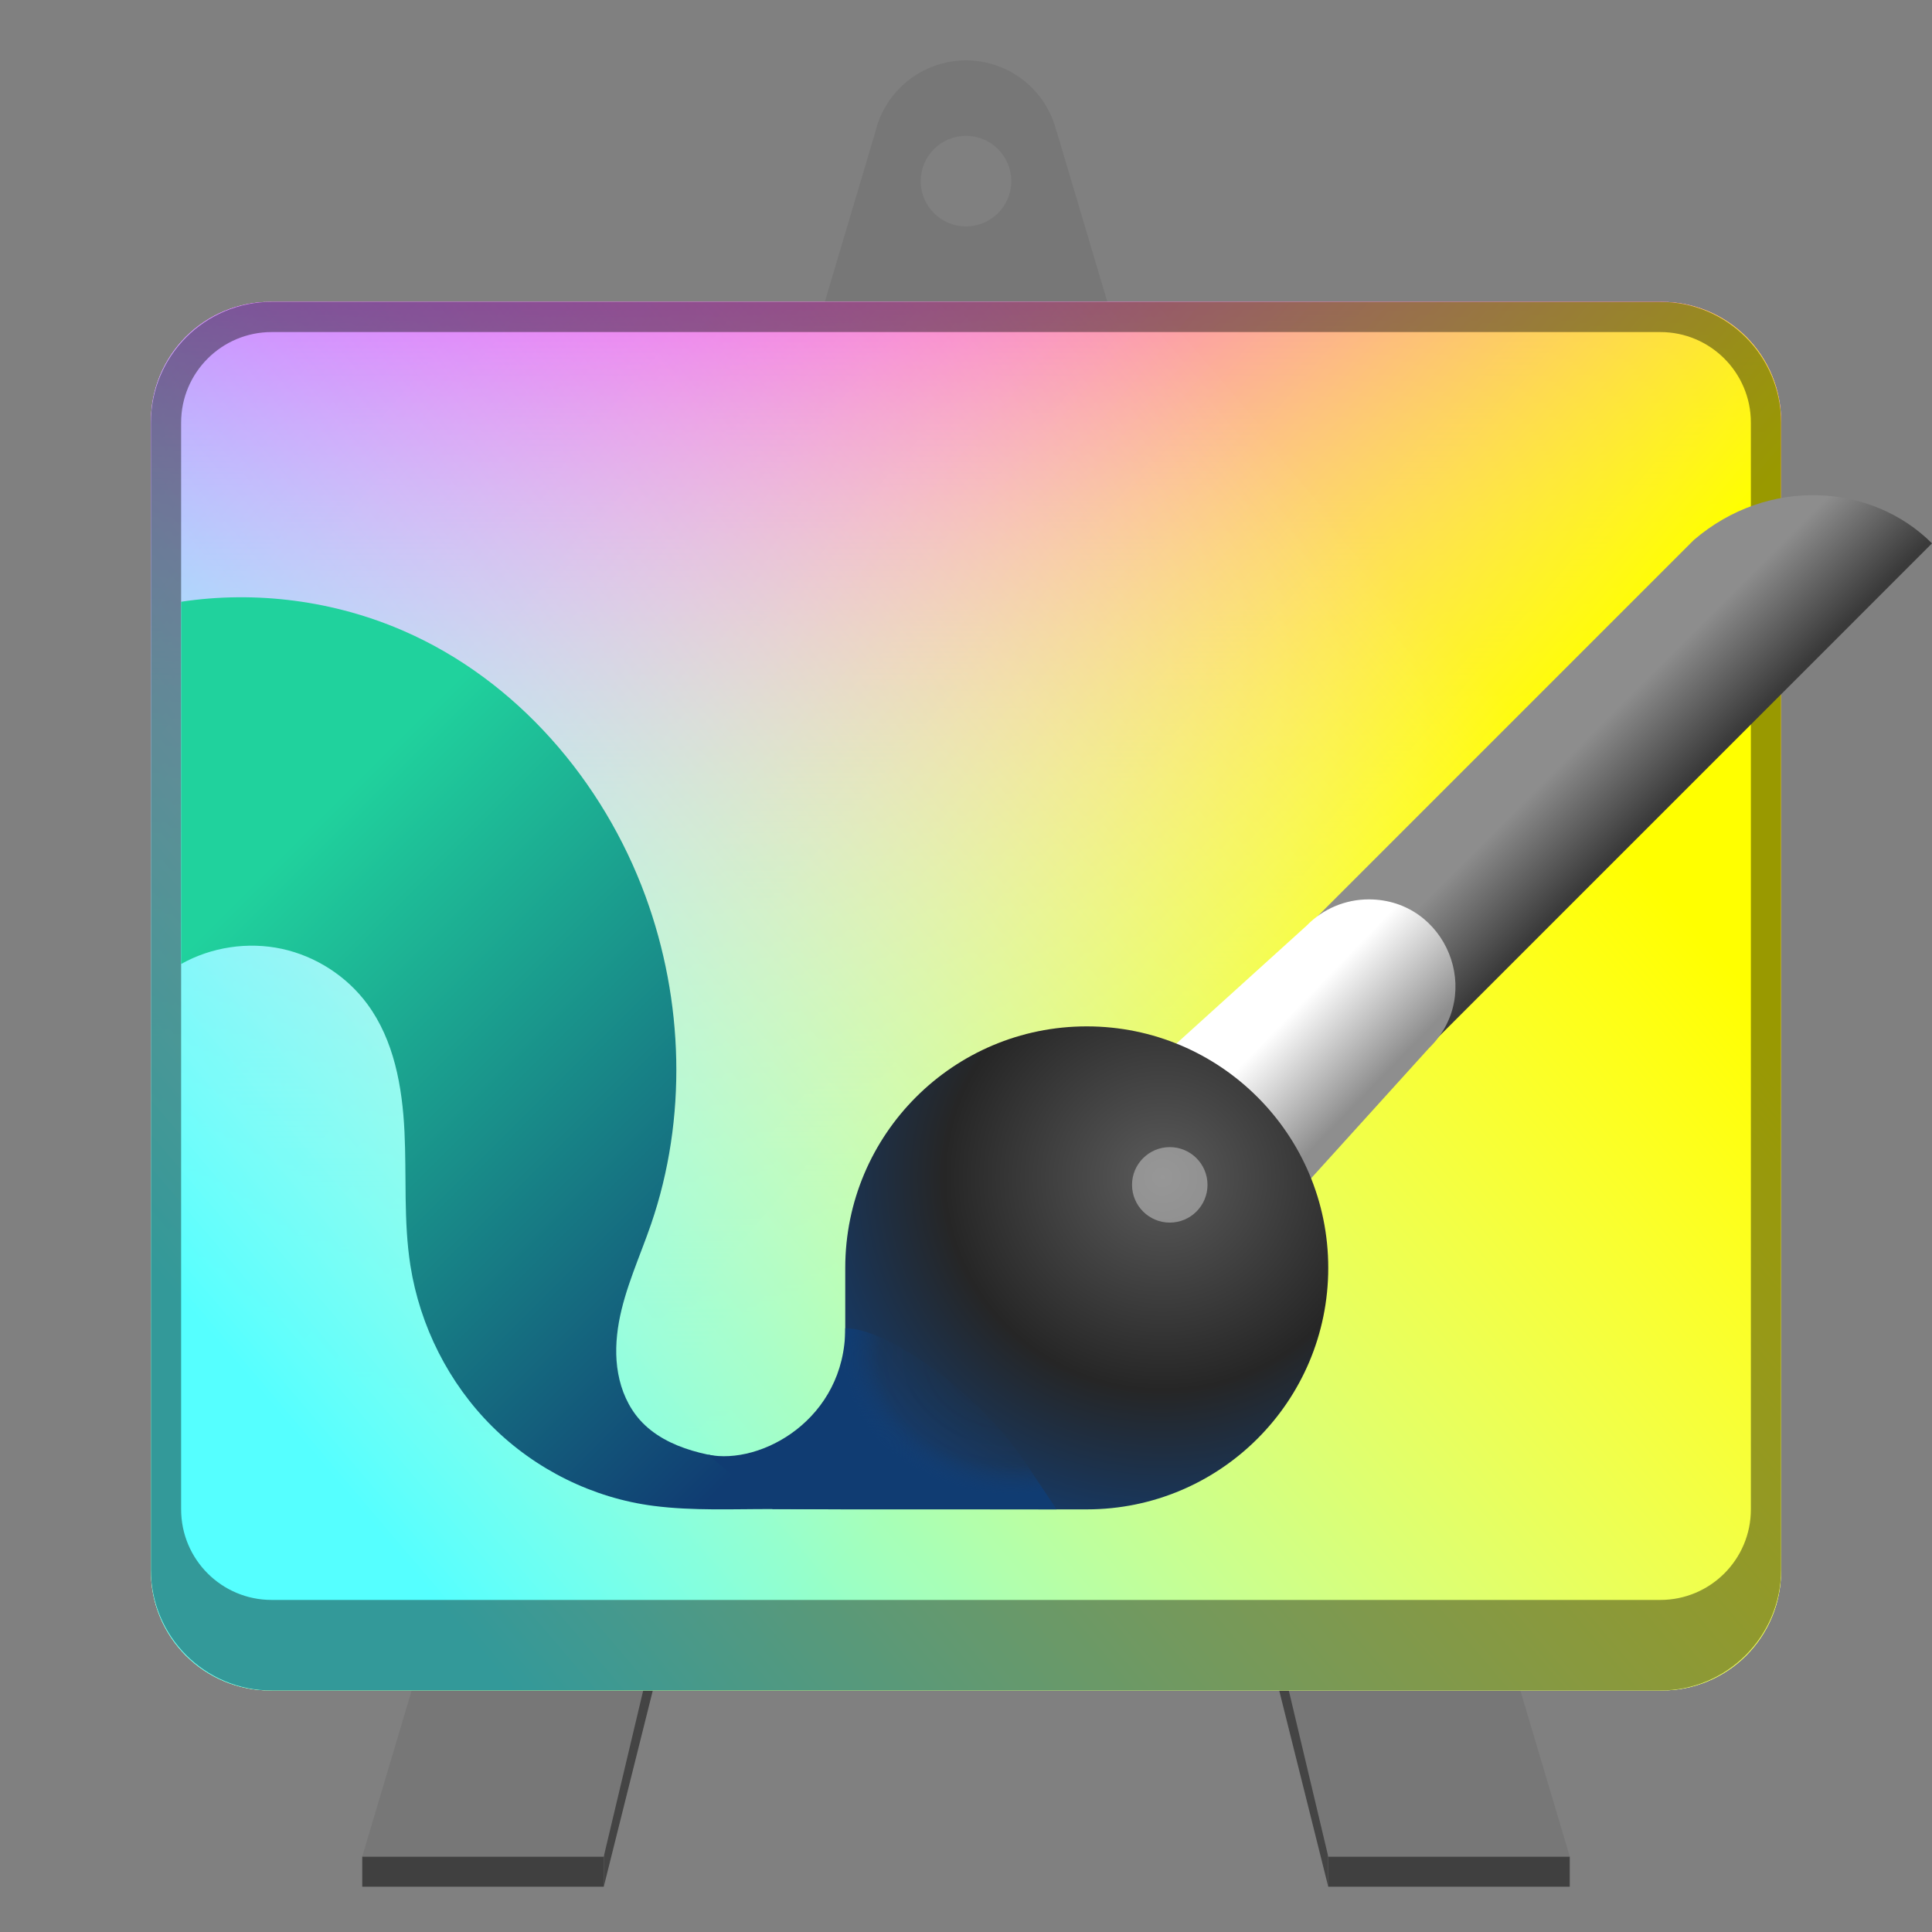 <?xml version="1.0" encoding="utf-8"?>
<svg width="128" height="128" viewBox="0 0 128 128" fill="none" xmlns="http://www.w3.org/2000/svg">
  <rect x="0" y="0" width="128" height="128" fill="#808080" stroke="none"/>
  <defs>
    <path id="path_1" d="M108 7.898L108 84.102Q108 84.295 107.99 84.489Q107.981 84.683 107.962 84.876Q107.943 85.069 107.914 85.26Q107.886 85.452 107.848 85.642Q107.81 85.833 107.763 86.021Q107.716 86.209 107.66 86.394Q107.604 86.58 107.538 86.763Q107.473 86.945 107.399 87.124Q107.325 87.303 107.242 87.479Q107.159 87.654 107.067 87.825Q106.976 87.996 106.876 88.162Q106.777 88.329 106.669 88.49Q106.561 88.651 106.446 88.807Q106.33 88.962 106.207 89.112Q106.084 89.262 105.954 89.406Q105.824 89.549 105.687 89.687Q105.549 89.824 105.406 89.954Q105.262 90.084 105.112 90.207Q104.962 90.33 104.807 90.446Q104.651 90.561 104.49 90.669Q104.328 90.777 104.162 90.876Q103.996 90.976 103.825 91.067Q103.654 91.159 103.479 91.242Q103.303 91.325 103.124 91.399Q102.945 91.473 102.762 91.538Q102.58 91.604 102.394 91.66Q102.209 91.716 102.021 91.763Q101.833 91.81 101.642 91.848Q101.452 91.886 101.26 91.915Q101.069 91.943 100.876 91.962Q100.683 91.981 100.489 91.99Q100.295 92 100.102 92L7.898 92Q7.705 92 7.511 91.99Q7.317 91.981 7.124 91.962Q6.931 91.943 6.739 91.915Q6.548 91.886 6.358 91.848Q6.167 91.81 5.979 91.763Q5.791 91.716 5.606 91.66Q5.42 91.604 5.238 91.538Q5.055 91.473 4.876 91.399Q4.697 91.325 4.521 91.242Q4.346 91.159 4.175 91.067Q4.004 90.976 3.838 90.876Q3.672 90.777 3.51 90.669Q3.349 90.561 3.193 90.446Q3.038 90.33 2.888 90.207Q2.738 90.084 2.594 89.954Q2.45 89.824 2.313 89.687Q2.176 89.549 2.046 89.406Q1.916 89.262 1.793 89.112Q1.67 88.962 1.554 88.807Q1.439 88.651 1.331 88.49Q1.223 88.329 1.124 88.162Q1.024 87.996 0.933 87.825Q0.841 87.654 0.758 87.479Q0.675 87.303 0.601 87.124Q0.527 86.945 0.462 86.763Q0.396 86.58 0.34 86.394Q0.284 86.209 0.237 86.021Q0.19 85.833 0.152 85.642Q0.114 85.452 0.085 85.26Q0.057 85.069 0.038 84.876Q0.019 84.683 0.01 84.489Q0 84.296 0 84.102L0 7.898Q0 7.705 0.01 7.511Q0.019 7.317 0.038 7.124Q0.057 6.931 0.085 6.739Q0.114 6.548 0.152 6.358Q0.19 6.167 0.237 5.979Q0.284 5.791 0.34 5.606Q0.396 5.42 0.462 5.238Q0.527 5.055 0.601 4.876Q0.675 4.697 0.758 4.521Q0.841 4.346 0.933 4.175Q1.024 4.004 1.124 3.838Q1.223 3.672 1.331 3.51Q1.439 3.349 1.554 3.193Q1.67 3.038 1.793 2.888Q1.916 2.738 2.046 2.594Q2.176 2.45 2.313 2.313Q2.45 2.176 2.594 2.046Q2.738 1.916 2.888 1.793Q3.038 1.67 3.193 1.554Q3.349 1.439 3.51 1.331Q3.672 1.223 3.838 1.124Q4.004 1.024 4.175 0.933Q4.346 0.841 4.521 0.758Q4.697 0.675 4.876 0.601Q5.055 0.527 5.238 0.462Q5.42 0.396 5.606 0.34Q5.791 0.284 5.979 0.237Q6.167 0.19 6.358 0.152Q6.548 0.114 6.739 0.085Q6.931 0.057 7.124 0.038Q7.317 0.019 7.511 0.01Q7.705 0 7.898 0L100.102 0Q100.295 0 100.489 0.01Q100.683 0.019 100.876 0.038Q101.069 0.057 101.26 0.085Q101.452 0.114 101.642 0.152Q101.833 0.19 102.021 0.237Q102.209 0.284 102.394 0.34Q102.58 0.396 102.762 0.462Q102.945 0.527 103.124 0.601Q103.303 0.675 103.479 0.758Q103.654 0.841 103.825 0.933Q103.996 1.024 104.162 1.124Q104.328 1.223 104.49 1.331Q104.651 1.439 104.807 1.554Q104.962 1.67 105.112 1.793Q105.262 1.916 105.406 2.046Q105.55 2.176 105.687 2.313Q105.824 2.451 105.954 2.594Q106.084 2.738 106.207 2.888Q106.33 3.038 106.446 3.193Q106.561 3.349 106.669 3.51Q106.777 3.672 106.876 3.838Q106.976 4.004 107.067 4.175Q107.159 4.346 107.242 4.521Q107.325 4.697 107.399 4.876Q107.473 5.055 107.538 5.238Q107.604 5.42 107.66 5.606Q107.716 5.791 107.763 5.979Q107.81 6.167 107.848 6.358Q107.886 6.548 107.915 6.739Q107.943 6.931 107.962 7.124Q107.981 7.317 107.99 7.511Q108 7.705 108 7.898Z" />
    <linearGradient id="gradient_2" gradientUnits="userSpaceOnUse" x1="54" y1="0" x2="54" y2="92">
      <stop offset="0" stop-color="#F70CFF" />
      <stop offset="1" stop-color="#FFFFFF" stop-opacity="0" />
    </linearGradient>
    <linearGradient id="gradient_3" gradientUnits="userSpaceOnUse" x1="0" y1="0" x2="108" y2="92">
      <stop offset="0" stop-color="#FFFFFF" stop-opacity="0" />
      <stop offset="0.629" stop-color="#FFFF00" />
    </linearGradient>
    <linearGradient id="gradient_4" gradientUnits="userSpaceOnUse" x1="108" y1="0" x2="0" y2="92">
      <stop offset="0.219" stop-color="#FFFFFF" stop-opacity="0" />
      <stop offset="0.871" stop-color="#55FFFF" />
    </linearGradient>
    <linearGradient id="gradient_5" gradientUnits="userSpaceOnUse" x1="34.475" y1="17.355" x2="39.31" y2="22.175">
      <stop offset="0.006" stop-color="#8D8D8D" />
      <stop offset="1" stop-color="#3A3A3A" />
    </linearGradient>
    <linearGradient id="gradient_6" gradientUnits="userSpaceOnUse" x1="17.409" y1="22.853" x2="12.209" y2="17.789">
      <stop offset="0" stop-color="#8E8E8E" />
      <stop offset="1" stop-color="#FFFFFF" />
    </linearGradient>
    <radialGradient id="gradient_7" gradientUnits="userSpaceOnUse" cx="0" cy="0" r="1" gradientTransform="matrix(-27 0 -0 -26.414 21 10)">
      <stop offset="0" stop-color="#5B5B5B" />
      <stop offset="0.534" stop-color="#262626" />
      <stop offset="1" stop-color="#113F78" />
    </radialGradient>
    <linearGradient id="gradient_8" gradientUnits="userSpaceOnUse" x1="7.25" y1="16.43" x2="42.82" y2="52">
      <stop offset="0" stop-color="#20D29D" />
      <stop offset="1" stop-color="#103C72" />
    </linearGradient>
    <radialGradient id="gradient_9" gradientUnits="userSpaceOnUse" cx="0" cy="0" r="1" gradientTransform="matrix(11.089 0 0 9 20.094 2)">
      <stop offset="0" stop-color="#113F78" stop-opacity="0" />
      <stop offset="0.786" stop-color="#113F78" stop-opacity="0.106" />
      <stop offset="1" stop-color="#103C72" />
    </radialGradient>
  </defs>
    <g id="tripod" transform="translate(24 4)">
      <path id="Sendero" d="M0 0L0 2L16 2L16 0L0 0Z" fill="#404040" transform="translate(64 119)" />
      <path id="Sendero" d="M0 0L0 2L16 2L16 0L0 0Z" fill="#404040" transform="translate(0 119)" />
      <path id="Sendero" d="M24 100L24 96L0 0L0 4L24 100Z" fill="#444444" fill-rule="evenodd" transform="translate(40 21)" />
      <path id="Sendero" d="M0 100L0 96L24 0L24 4L0 100Z" fill="#444444" fill-rule="evenodd" transform="translate(16 21)" />
      <path id="Forma" d="M40 4.76837e-07C37.094 0.004 34.582 2.027 33.961 4.867C33.961 4.867 33.957 4.863 33.957 4.863L0 119L16 119L40 18L64 119L80 119L46.008 4.715C46.008 4.715 46 4.727 46 4.727C45.328 1.953 42.852 0.004 40 0C40 0 40 4.76837e-07 40 4.76837e-07ZM40 5C41.656 5 43 6.344 43 8C43 9.656 41.656 11 40 11C38.344 11 37 9.656 37 8C37 6.344 38.344 5 40 5C40 5 40 5 40 5Z" fill="#777777" />
    </g>
    <g transform="translate(10 20)">
      <use p4:href="#path_1" fill="#F6F5F4" fill-rule="evenodd" xmlns:p4="http://www.w3.org/1999/xlink" />
      <use p4:href="#path_1" fill="url(#gradient_2)" fill-rule="evenodd" xmlns:p4="http://www.w3.org/1999/xlink" />
      <use p4:href="#path_1" fill="url(#gradient_3)" fill-rule="evenodd" xmlns:p4="http://www.w3.org/1999/xlink" />
      <use p4:href="#path_1" fill="url(#gradient_4)" fill-rule="evenodd" xmlns:p4="http://www.w3.org/1999/xlink" />
    </g>
    <path id="Vector" d="M100 0C104.419 0 108 3.581 108 8L108 84C108 88.419 104.419 92 100 92L8 92C3.581 92 0 88.419 0 84L0 8C0 3.581 3.581 0 8 0L100 0L100 0ZM100 2C103.314 2 106 4.686 106 8L106 80C106 83.314 103.314 86 100 86L8 86C4.686 86 2 83.314 2 80L2 8C2 4.686 4.686 2 8 2L100 2L100 2Z" fill="#000000" fill-rule="evenodd" fill-opacity="0.4" transform="translate(10 20)" />
    <g id="brush" transform="translate(56 32.806)">
      <path id="Sendero" d="M58.649 3.194C58.649 3.194 9.743 52.105 9.743 52.105C7.544 54.39 3.899 54.429 1.657 52.187C-0.585 49.944 -0.546 46.3 1.739 44.101C1.739 44.101 42.872 2.968 42.872 2.968C47.77 -1.235 54.649 -0.806 58.649 3.194C58.649 3.194 58.649 3.194 58.649 3.194Z" fill="url(#gradient_5)" transform="translate(13.351 0)" />
      <path id="Sendero" d="M27.306 0C32.454 0.004 34.993 6.258 31.302 9.848C31.302 9.848 12.235 30.906 12.235 30.906C9.45 33.734 4.896 33.754 2.091 30.945C-0.714 28.141 -0.694 23.586 2.134 20.805C2.134 20.805 23.192 1.738 23.192 1.738C24.271 0.625 25.755 0 27.306 0C27.306 0 27.306 0 27.306 0Z" fill="url(#gradient_6)" transform="translate(7.378 26.78)" />
      <path id="Sendero" d="M16 0C24.836 0 32 7.164 32 16C32 24.836 24.836 32 16 32C16 32 0 32 0 32C0 32 0 16 0 16C0 7.164 7.164 0 16 0C16 0 16 0 16 0Z" fill="url(#gradient_7)" transform="translate(0 35.194)" />
      <path id="shine" d="M5 2.498C5 1.117 3.883 0 2.502 0C1.121 0 0 1.117 0 2.498C0 3.879 1.121 5 2.502 5C3.883 5 5 3.879 5 2.498C5 2.498 5 2.498 5 2.498Z" fill="#D3D3D3" fill-opacity="0.498" transform="translate(19 43.194)" />
    </g>
    <g id="paint" transform="translate(12 39.57)">
      <path id="Sendero" d="M0 0.297C0 0.297 0 24.297 0 24.297C2.004 23.172 4.426 22.809 6.672 23.293C8.918 23.777 10.977 25.105 12.34 26.957C14.102 29.348 14.652 32.418 14.797 35.387C14.941 38.352 14.73 41.344 15.191 44.281C15.82 48.277 17.73 52.074 20.602 54.93C23.469 57.785 27.289 59.684 31.305 60.199C33.914 60.535 36.559 60.402 39.191 60.41C39.191 60.41 44 60.43 44 60.43C44 59.988 44 59.543 44 59.102C44 58.879 44 58.652 44 58.43C41.965 57.953 39.914 57.566 37.844 57.27C36.504 57.078 35.148 56.926 33.848 56.535C32.547 56.148 31.285 55.512 30.387 54.496C29.629 53.641 29.16 52.555 28.957 51.43C28.75 50.309 28.805 49.148 29.004 48.027C29.41 45.781 30.395 43.688 31.137 41.527C33.535 34.539 33.305 26.73 30.762 19.797C27.957 12.152 22.215 5.484 14.75 2.234C10.145 0.227 4.969 -0.453 0 0.297C0 0.297 0 0.297 0 0.297Z" fill="url(#gradient_8)" />
      <path id="Sendero" d="M0 8.375L4.285 11.98L23.094 12C23.094 12 21.094 9 21.094 9C17.949 4.285 11.961 0 9.094 0C9.094 6 3.531 9.098 0 8.375C0 8.375 0 8.375 0 8.375Z" fill="url(#gradient_9)" transform="translate(34.906 48.43)" />
    </g>
</svg>